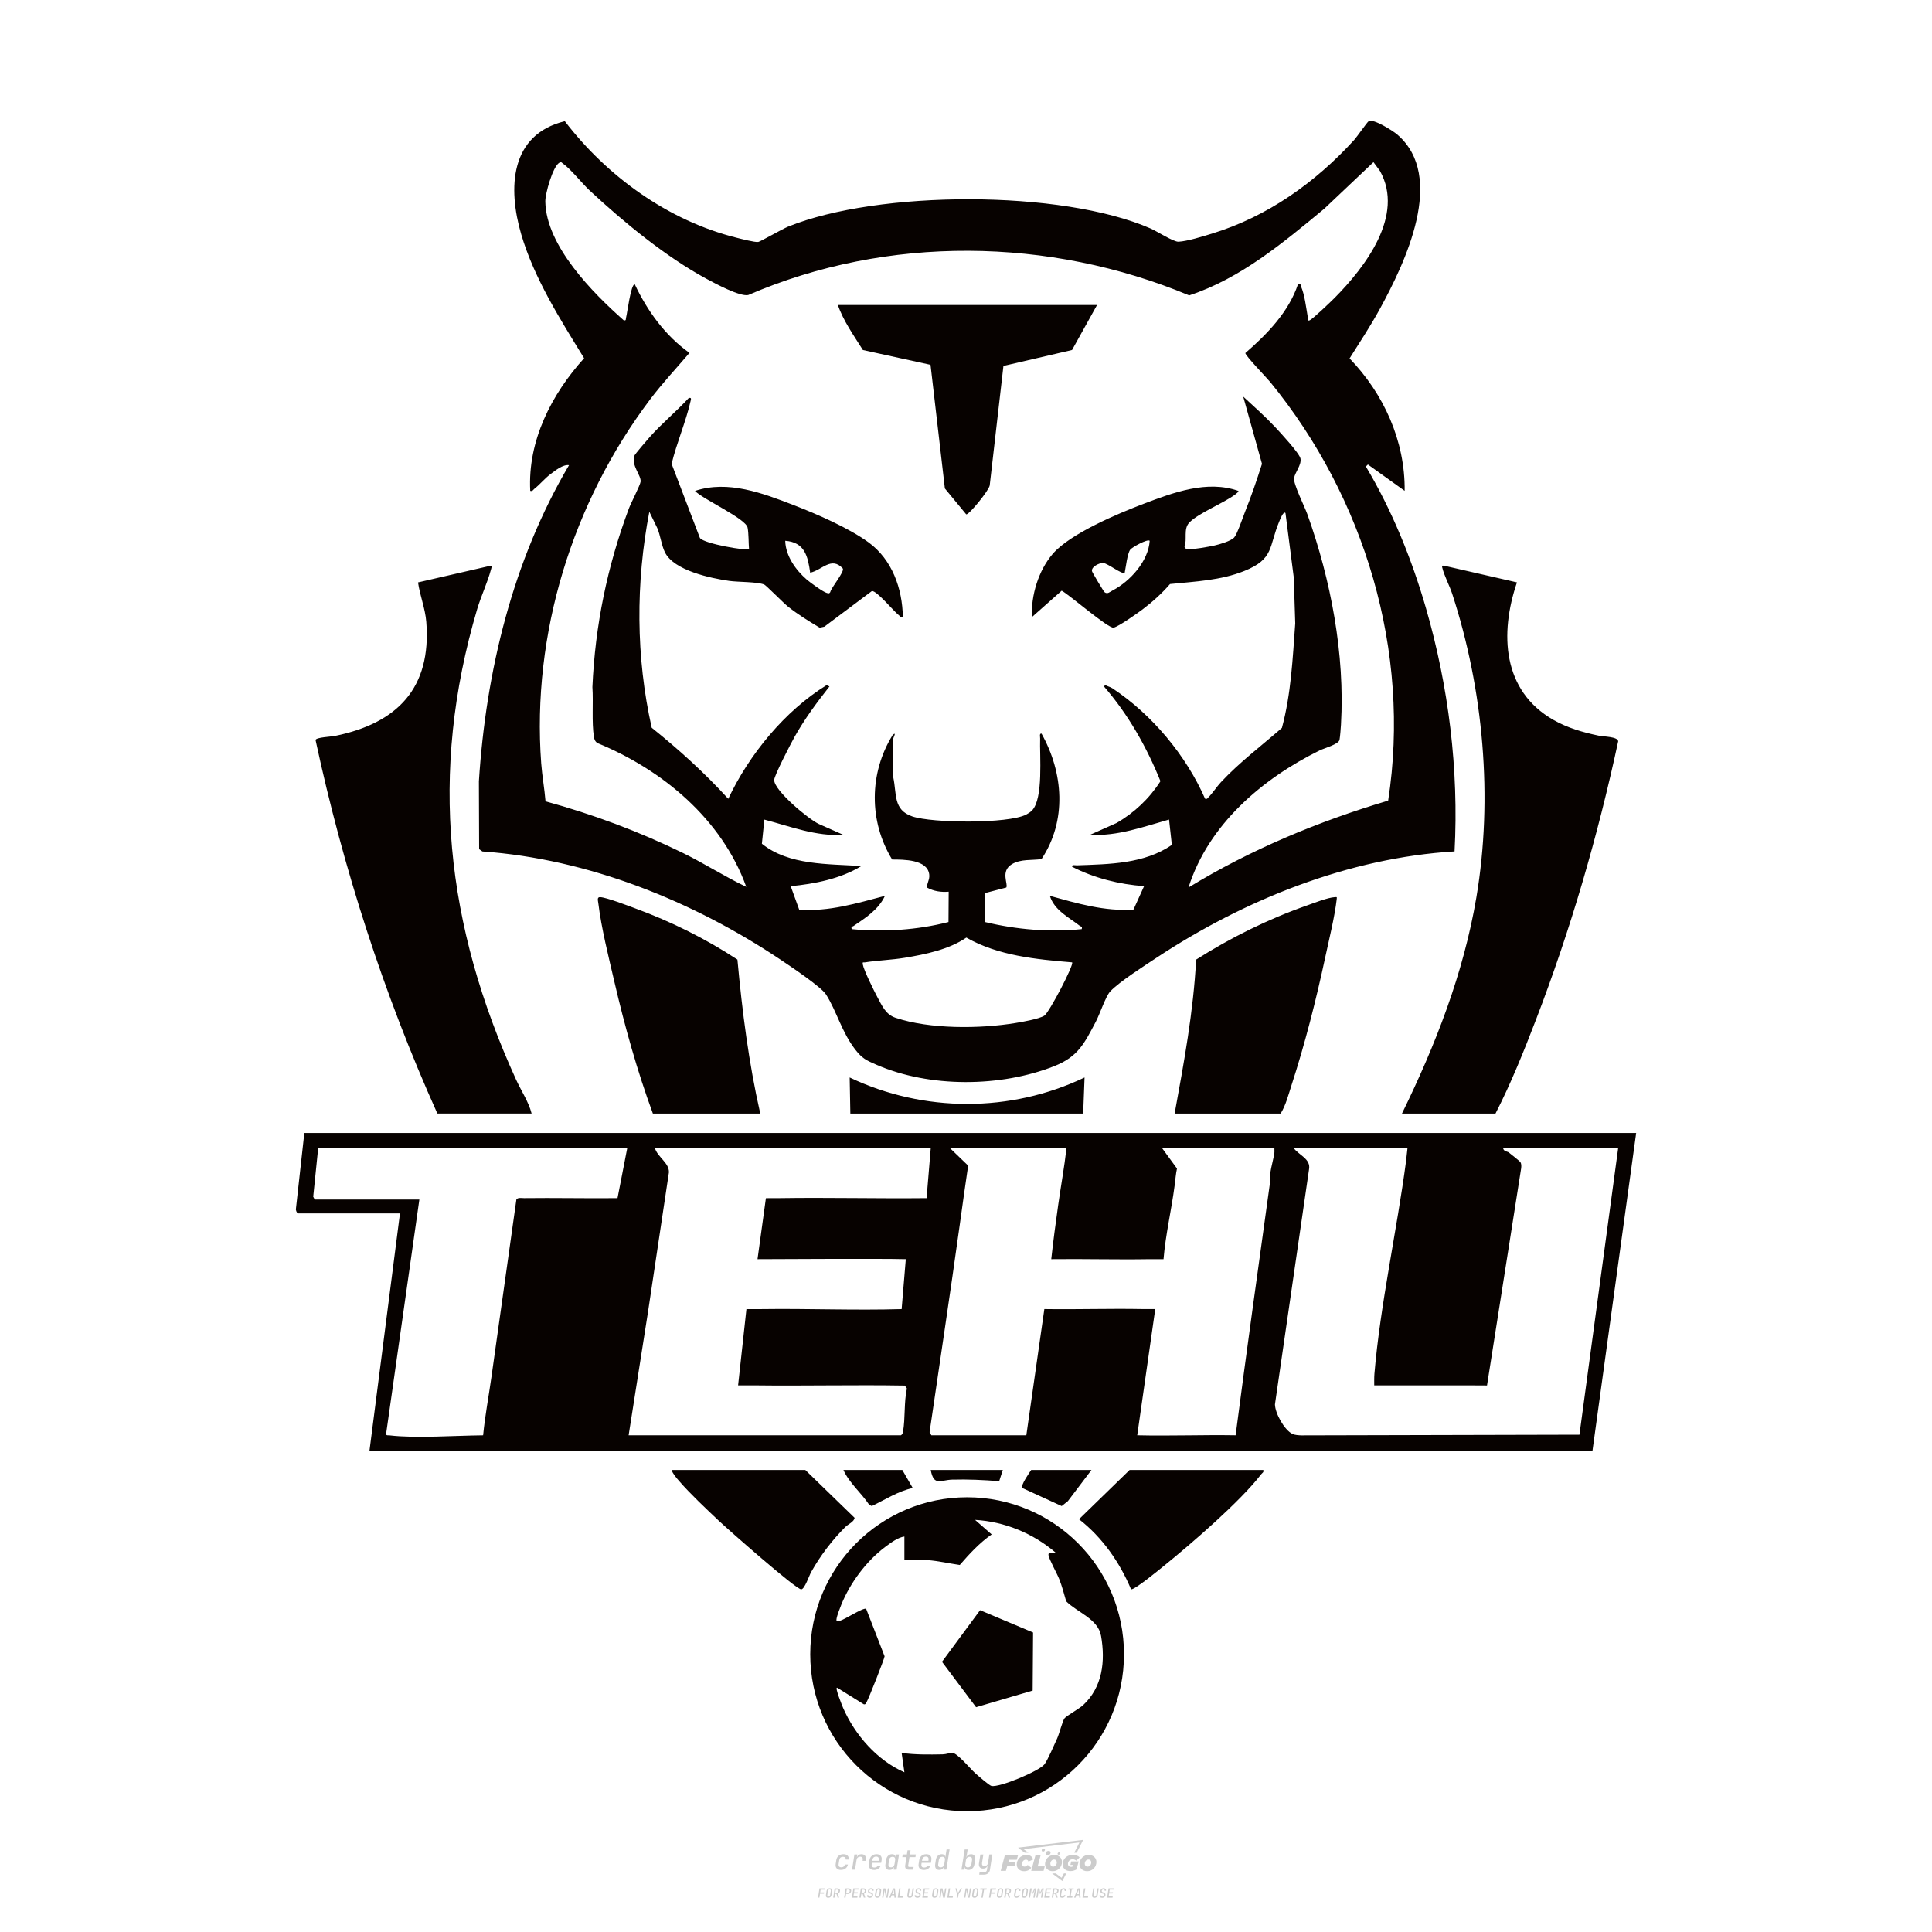 <?xml version="1.0" encoding="UTF-8"?>
<svg id="_图层_1" data-name="图层_1" xmlns="http://www.w3.org/2000/svg" version="1.1" viewBox="0 0 800 800">
  <!-- Created by @FCLOGO 2024-11-29 GMT+8 10:38:02 . https://fclogo.top/ -->
<!-- FOR PERSONAL USE ONLY NOT FOR COMMERCIAL USE -->
  <defs>
    <style>
      .st0 {
        fill: #ccc;
      }

      .st1 {
        fill: #070200;
      }
    </style>
  </defs>
  <path class="st0" d="M348.22,774.3c-.79,0-1.38-.22-1.77-.65-.39-.44-.53-1.03-.41-1.79l.25-1.65c.12-.75.45-1.35.98-1.78.53-.44,1.19-.65,1.98-.65s1.33.2,1.72.6c.39.4.55.94.47,1.62h-1.24c.03-.36-.06-.64-.26-.84-.2-.2-.5-.3-.89-.3-.42,0-.76.12-1.03.35-.27.23-.43.56-.5.99l-.26,1.66c-.07.44,0,.77.19,1,.19.23.5.35.92.35.39,0,.72-.1.98-.3.26-.2.44-.48.52-.85h1.24c-.14.69-.47,1.23-.99,1.63-.52.4-1.16.6-1.92.6ZM352.8,774.19l1-6.29h1.19l-.19,1.19c.34-.87.97-1.3,1.91-1.3.67,0,1.17.21,1.49.62.32.42.43.99.31,1.71l-.07.42h-1.27l.06-.32c.07-.45.01-.8-.17-1.04-.18-.24-.48-.36-.88-.36s-.74.12-1.01.37c-.27.24-.43.59-.5,1.03l-.63,3.97h-1.24ZM361.91,774.3c-.77,0-1.35-.22-1.73-.67s-.52-1.04-.4-1.77l.25-1.65c.08-.49.26-.92.52-1.28s.6-.65,1.01-.85c.41-.2.87-.3,1.38-.3.77,0,1.35.22,1.73.67.39.45.52,1.04.39,1.77l-.17,1.12h-3.85l-.09.53c-.15.95.22,1.43,1.11,1.43.72,0,1.17-.25,1.37-.74h1.22c-.17.53-.5.96-1.01,1.28-.5.32-1.09.47-1.76.47ZM361.23,770.22l-.05.29h2.65s.05-.3.05-.3c.07-.47.01-.82-.17-1.07-.18-.25-.49-.37-.92-.37s-.8.13-1.06.38c-.26.25-.43.61-.51,1.08ZM368.33,774.3c-.63,0-1.1-.21-1.41-.64s-.4-1-.27-1.73l.27-1.77c.11-.73.39-1.31.84-1.74.44-.43.98-.64,1.61-.64.47,0,.83.12,1.09.35.26.24.39.56.38.96h.02l.17-1.2h1.24l-1,6.29h-1.22l.19-1.2h-.02c-.12.41-.35.73-.69.97s-.74.35-1.21.35ZM368.93,773.23c.39,0,.72-.12.98-.36.26-.24.43-.57.5-1.01l.25-1.65c.07-.43,0-.76-.18-1-.19-.24-.47-.36-.86-.36s-.72.12-.98.35c-.26.24-.42.57-.49,1.01l-.25,1.65c-.07.44-.01.78.17,1.01.18.23.47.35.88.35ZM376.35,774.19c-.57,0-.99-.16-1.26-.47-.27-.31-.36-.75-.27-1.32l.54-3.39h-1.74l.17-1.12h1.74l.27-1.72h1.24l-.27,1.72h2.47l-.18,1.12h-2.46l-.54,3.39c-.08.44.1.66.53.66h1.72l-.17,1.12h-1.77ZM382.5,774.3c-.77,0-1.35-.22-1.73-.67s-.52-1.04-.4-1.77l.25-1.65c.08-.49.26-.92.52-1.28s.6-.65,1.01-.85c.41-.2.87-.3,1.38-.3.77,0,1.35.22,1.73.67.39.45.52,1.04.39,1.77l-.17,1.12h-3.85l-.09.53c-.15.95.22,1.43,1.11,1.43.72,0,1.17-.25,1.37-.74h1.22c-.17.53-.5.96-1.01,1.28-.5.32-1.09.47-1.76.47ZM381.83,770.22l-.05.29h2.65s.05-.3.05-.3c.07-.47.01-.82-.17-1.07-.18-.25-.49-.37-.92-.37s-.8.13-1.06.38c-.26.25-.43.61-.51,1.08ZM388.92,774.3c-.63,0-1.1-.21-1.4-.64-.3-.42-.39-1-.28-1.73l.27-1.77c.11-.73.39-1.31.84-1.74.44-.43.98-.64,1.61-.64.47,0,.83.12,1.09.35.26.24.39.56.38.96h.02l.21-1.47.3-1.8h1.24l-1.33,8.35h-1.22l.19-1.2h-.02c-.12.41-.35.73-.69.97s-.74.35-1.21.35ZM389.53,773.23c.39,0,.72-.12.98-.36.26-.24.43-.57.5-1.01l.25-1.65c.08-.43.02-.76-.17-1-.19-.24-.48-.36-.87-.36s-.72.12-.98.35c-.26.24-.42.57-.49,1.01l-.25,1.65c-.08.44-.02.78.16,1.01s.48.35.88.35ZM401.02,774.3c-.47,0-.84-.12-1.1-.35-.26-.23-.39-.56-.38-.97h-.01l-.19,1.2h-1.22l1.33-8.35h1.24l-.29,1.8-.27,1.47h.05c.12-.41.35-.73.69-.97.34-.23.74-.35,1.21-.35.63,0,1.1.21,1.4.64.3.43.39,1.01.28,1.74l-.27,1.77c-.11.73-.39,1.31-.84,1.73-.45.42-.98.64-1.61.64ZM400.77,773.23c.4,0,.72-.12.98-.35.26-.23.42-.57.5-1.01l.25-1.65c.07-.43.01-.77-.17-1.01-.18-.24-.47-.35-.87-.35s-.72.12-.98.36-.43.57-.5,1l-.25,1.65c-.07.44-.01.77.17,1.01.18.24.47.36.87.36ZM405.47,776.25l.17-1.06h1.93c.64,0,1.01-.3,1.1-.9l.1-.67.21-1.19h-.03c-.12.42-.35.74-.68.97-.33.23-.73.34-1.2.34-.63,0-1.09-.2-1.4-.6s-.41-.94-.3-1.63l.58-3.6h1.24l-.56,3.48c-.06.41,0,.73.18.96s.47.34.85.34.72-.12.98-.37c.27-.24.43-.58.49-1.02l.54-3.4h1.24l-1.01,6.41c-.1.6-.37,1.08-.81,1.42-.44.35-1,.52-1.67.52h-1.95ZM417.79,770.09h3.22l.54-1.85h-5.47l-1.71,6.44h2.15l.59-2.1h3.03l.44-1.71h-3.03l.24-.78ZM424.23,772.92c-.59,0-1.02-.39-1.02-1.12,0-.88.63-1.76,1.61-1.76.49,0,.88.24,1.02.78l1.95-.83c-.29-1.17-1.27-1.9-2.64-1.9-2.78,0-4.15,2.15-4.15,3.9s1.27,2.83,3.07,2.83c1.37,0,2.34-.59,2.98-1.42l-1.51-1.17c-.39.44-.83.68-1.32.68ZM430.91,768.23h-2.15l-1.76,6.44h5.12l.49-1.85h-2.93l1.22-4.59ZM439.75,771.01c0-1.66-1.32-2.93-3.22-2.93-2.2,0-3.81,1.81-3.81,3.81,0,1.66,1.32,2.93,3.22,2.93,2.2,0,3.81-1.81,3.81-3.81ZM434.92,771.7c0-.83.59-1.71,1.51-1.71.78,0,1.17.54,1.17,1.22,0,.83-.59,1.71-1.51,1.71-.78,0-1.17-.54-1.17-1.22ZM443.21,772.23h1.07l-.2.68c-.15.05-.34.1-.59.1-.68,0-1.27-.39-1.27-1.22,0-1.02.73-1.9,1.95-1.9.59,0,1.12.24,1.51.59l1.37-1.37c-.44-.54-1.51-1.07-2.73-1.07-2.59,0-4.29,1.76-4.29,3.86s1.61,2.88,3.22,2.88c.93,0,1.85-.29,2.49-.68l.93-3.32h-3.12l-.34,1.46ZM450.78,768.08c-2.2,0-3.81,1.81-3.81,3.81,0,1.66,1.32,2.93,3.22,2.93,2.2,0,3.81-1.81,3.81-3.81,0-1.66-1.32-2.93-3.22-2.93ZM450.34,772.92c-.78,0-1.17-.54-1.17-1.22,0-.83.59-1.71,1.51-1.71.78,0,1.17.54,1.17,1.22,0,.83-.59,1.71-1.51,1.71ZM437.94,767.5c-.05.29.1.49.44.49s.54-.2.63-.49c.05-.24-.1-.49-.44-.49s-.59.24-.63.49ZM432.13,765.5c-.44,0-.73.24-.78.59s.1.59.54.59.73-.24.78-.59c.1-.34-.1-.59-.54-.59ZM433.01,767.3c-.1.54.15.88.83.88.63,0,1.07-.39,1.17-.88s-.15-.88-.83-.88c-.68,0-1.07.39-1.17.88ZM439.6,777.55l-2.44-1.81h-1.51l4.25,3.17,1.61-3.17h-.98l-.93,1.81ZM425.84,767.16l-2-1.46,23.13-2.78-2.15,4.25h1.02l2.68-5.32-26.99,3.22,2.78,2.1h1.51ZM338.72,785.79l.61-3.83h2.32l-.08.52h-1.76l-.18,1.14h1.63l-.08.52h-1.62l-.26,1.64h-.57ZM342.97,785.84c-.36,0-.62-.1-.8-.3-.17-.2-.23-.47-.18-.82l.27-1.7c.06-.34.2-.61.44-.82.24-.2.54-.3.89-.3s.62.1.8.3c.17.2.24.47.18.81l-.27,1.71c-.06.34-.2.62-.44.82-.24.2-.54.3-.9.3ZM343.05,785.33c.19,0,.35-.05.47-.16.12-.11.19-.26.23-.46l.27-1.7c.03-.2,0-.35-.08-.46-.08-.11-.22-.16-.41-.16s-.35.05-.46.16c-.12.1-.19.26-.22.46l-.27,1.7c-.03.2,0,.35.08.46s.22.16.41.16ZM345,785.79l.61-3.83h1.2c.24,0,.44.05.6.14.16.09.28.22.36.39s.09.37.05.59c-.04.26-.14.48-.3.67-.16.19-.37.32-.6.39l.54,1.64h-.62l-.48-1.57h-.54l-.25,1.57h-.57ZM345.89,783.71h.64c.19,0,.35-.06.48-.17.13-.11.21-.26.24-.45.03-.19,0-.35-.09-.46-.09-.11-.24-.17-.43-.17h-.64l-.2,1.25ZM349.54,785.79l.61-3.83h1.25c.37,0,.65.1.84.31.19.21.26.49.2.84-.04.23-.12.44-.25.61s-.29.31-.49.4c-.2.09-.42.14-.66.14h-.69l-.24,1.52h-.57ZM350.43,783.75h.69c.19,0,.36-.06.49-.18.14-.12.22-.27.25-.47s0-.35-.1-.47-.25-.18-.44-.18h-.69l-.21,1.29ZM352.75,785.79l.61-3.83h2.25l-.08.5h-1.7l-.17,1.09h1.51l-.08.5h-1.51l-.19,1.24h1.69l-.08.5h-2.25ZM355.84,785.79l.61-3.83h1.2c.24,0,.44.05.6.14.16.09.28.22.36.39s.09.37.05.59c-.04.26-.14.48-.3.67-.16.19-.37.32-.6.39l.54,1.64h-.62l-.48-1.57h-.54l-.25,1.57h-.57ZM356.74,783.71h.64c.19,0,.35-.06.48-.17.13-.11.21-.26.24-.45.03-.19,0-.35-.09-.46-.09-.11-.24-.17-.43-.17h-.64l-.2,1.25ZM360.13,785.84c-.39,0-.67-.1-.87-.29-.19-.19-.26-.45-.22-.78h.57c-.03.17.01.31.12.41.11.1.27.15.48.15.2,0,.37-.05.5-.15.13-.1.21-.23.24-.4.02-.15,0-.28-.06-.39-.06-.11-.16-.18-.29-.22l-.46-.14c-.27-.08-.46-.22-.59-.41-.13-.19-.17-.42-.13-.68.04-.21.11-.39.23-.55s.27-.28.46-.37.4-.13.64-.13c.35,0,.62.1.8.29.18.19.25.44.2.76h-.57c.03-.17,0-.3-.09-.4-.09-.1-.23-.14-.42-.14s-.34.04-.46.13c-.12.09-.19.21-.21.38-.02.15,0,.28.05.39s.16.18.29.22l.47.15c.26.08.46.22.58.41.12.19.17.42.12.69-.04.22-.12.41-.24.57-.13.16-.29.29-.49.38-.2.09-.42.13-.66.13ZM363.27,785.84c-.36,0-.62-.1-.8-.3-.17-.2-.23-.47-.18-.82l.27-1.7c.06-.34.2-.61.44-.82.24-.2.54-.3.89-.3s.62.1.8.3c.17.2.24.47.18.81l-.27,1.71c-.06.34-.2.62-.44.82-.24.2-.54.3-.9.3ZM363.34,785.33c.19,0,.35-.05.47-.16.12-.11.19-.26.23-.46l.27-1.7c.03-.2,0-.35-.08-.46-.08-.11-.22-.16-.41-.16s-.35.05-.46.16c-.12.1-.19.26-.22.46l-.27,1.7c-.03.2,0,.35.08.46s.22.16.41.16ZM365.28,785.79l.61-3.83h.71l.62,3.19c0-.1.02-.22.03-.36.01-.14.03-.29.04-.44.02-.15.04-.29.06-.41l.31-1.98h.52l-.61,3.83h-.71l-.61-3.19c0,.09-.02.21-.03.34s-.03.28-.04.42c-.02.15-.04.28-.06.41l-.31,2.01h-.53ZM368.23,785.79l1.59-3.83h.75l.37,3.83h-.56l-.07-.97h-1.09l-.39.97h-.59ZM369.39,784.34h.87l-.09-1.1c-.02-.2-.03-.37-.04-.51,0-.14-.01-.24-.01-.3-.02.06-.05.16-.1.3s-.11.31-.19.5l-.44,1.11ZM371.72,785.79l.61-3.83h.57l-.52,3.31h1.67l-.08.52h-2.25ZM376.68,785.84c-.37,0-.63-.1-.8-.3-.17-.2-.22-.47-.17-.82l.44-2.76h.57l-.44,2.76c-.03.2,0,.35.07.46.08.11.21.17.41.17s.35-.06.46-.17c.12-.11.19-.27.22-.46l.44-2.76h.57l-.44,2.76c-.06.35-.2.62-.43.82-.23.2-.53.3-.9.3ZM379.84,785.84c-.39,0-.67-.1-.87-.29-.19-.19-.26-.45-.22-.78h.57c-.03.17.01.31.12.41.11.1.27.15.48.15.2,0,.37-.05.5-.15.13-.1.21-.23.24-.4.02-.15,0-.28-.06-.39-.06-.11-.16-.18-.29-.22l-.46-.14c-.27-.08-.46-.22-.59-.41-.13-.19-.17-.42-.13-.68.04-.21.11-.39.23-.55s.27-.28.46-.37.4-.13.64-.13c.35,0,.62.1.8.29.18.19.25.44.2.76h-.57c.03-.17,0-.3-.09-.4-.09-.1-.23-.14-.42-.14s-.34.04-.46.13c-.12.09-.19.21-.21.38-.02.15,0,.28.05.39s.16.18.29.22l.47.15c.26.08.46.22.58.41.12.19.17.42.12.69-.04.22-.12.41-.24.57-.13.16-.29.29-.49.38-.2.09-.42.13-.66.13ZM381.91,785.79l.61-3.83h2.25l-.08.5h-1.7l-.17,1.09h1.51l-.08.5h-1.51l-.19,1.24h1.69l-.08.5h-2.25ZM386.94,785.84c-.36,0-.62-.1-.8-.3-.17-.2-.23-.47-.18-.82l.27-1.7c.06-.34.2-.61.44-.82.24-.2.54-.3.89-.3s.62.1.8.3c.17.2.24.47.18.81l-.27,1.71c-.06.34-.2.62-.44.82-.24.2-.54.3-.9.3ZM387.02,785.33c.19,0,.35-.05.47-.16.12-.11.19-.26.23-.46l.27-1.7c.03-.2,0-.35-.08-.46-.08-.11-.22-.16-.41-.16s-.35.05-.46.16c-.12.1-.19.26-.22.46l-.27,1.7c-.03.2,0,.35.08.46s.22.16.41.16ZM388.95,785.79l.61-3.83h.71l.62,3.19c0-.1.02-.22.03-.36.01-.14.03-.29.04-.44.02-.15.04-.29.06-.41l.31-1.98h.52l-.61,3.83h-.71l-.61-3.19c0,.09-.02.21-.03.34s-.03.28-.04.42c-.02.15-.04.28-.06.41l-.31,2.01h-.53ZM392.25,785.79l.61-3.83h.57l-.52,3.31h1.67l-.08.52h-2.25ZM396.12,785.79l.22-1.41-.75-2.42h.58l.45,1.45c.03.09.05.18.07.27.02.08.03.15.03.19.02-.04.05-.1.09-.19.04-.08.09-.17.14-.27l.9-1.45h.6l-1.53,2.42-.22,1.41h-.57ZM399.22,785.79l.61-3.83h.71l.62,3.19c0-.1.02-.22.03-.36.01-.14.03-.29.04-.44.02-.15.04-.29.06-.41l.31-1.98h.52l-.61,3.83h-.71l-.61-3.19c0,.09-.02.21-.03.34s-.03.28-.04.42c-.02.15-.04.28-.06.41l-.31,2.01h-.53ZM403.51,785.84c-.36,0-.62-.1-.8-.3-.18-.2-.23-.47-.18-.82l.27-1.7c.06-.34.2-.61.44-.82.24-.2.54-.3.89-.3s.62.1.8.3c.17.2.24.47.18.81l-.27,1.71c-.06.34-.2.62-.44.82-.24.2-.54.3-.89.3ZM403.58,785.33c.19,0,.35-.05.47-.16.12-.11.19-.26.23-.46l.27-1.7c.03-.2,0-.35-.08-.46-.08-.11-.22-.16-.41-.16s-.35.05-.46.16c-.12.1-.19.26-.22.46l-.27,1.7c-.03.2,0,.35.08.46.08.11.22.16.41.16ZM406.38,785.79l.52-3.31h-1.02l.08-.52h2.62l-.08.52h-1.03l-.52,3.31h-.57ZM409.52,785.79l.61-3.83h2.32l-.08.52h-1.76l-.18,1.14h1.63l-.08.52h-1.62l-.26,1.64h-.57ZM413.77,785.84c-.36,0-.62-.1-.8-.3-.18-.2-.23-.47-.18-.82l.27-1.7c.06-.34.2-.61.44-.82.24-.2.54-.3.89-.3s.62.1.8.3c.17.2.24.47.18.81l-.27,1.71c-.06.34-.2.62-.44.82-.24.2-.54.3-.89.3ZM413.85,785.33c.19,0,.35-.05.47-.16.12-.11.19-.26.23-.46l.27-1.7c.03-.2,0-.35-.08-.46-.08-.11-.22-.16-.41-.16s-.35.05-.46.16c-.12.1-.19.26-.22.46l-.27,1.7c-.03.2,0,.35.08.46.08.11.22.16.41.16ZM415.8,785.79l.61-3.83h1.2c.24,0,.44.05.6.14.16.09.28.22.36.39s.09.37.05.59c-.04.26-.14.48-.3.67-.16.19-.37.32-.6.39l.54,1.64h-.62l-.48-1.57h-.54l-.25,1.57h-.57ZM416.69,783.71h.64c.19,0,.35-.06.48-.17.13-.11.21-.26.24-.45.03-.19,0-.35-.09-.46-.09-.11-.24-.17-.43-.17h-.64l-.2,1.25ZM420.91,785.84c-.36,0-.63-.1-.81-.3-.18-.2-.24-.47-.19-.82l.27-1.7c.06-.35.21-.62.45-.82s.55-.3.91-.3.63.1.81.3c.18.2.24.47.19.82h-.57c.03-.2,0-.35-.09-.46-.09-.11-.23-.16-.42-.16s-.35.05-.47.16c-.12.1-.2.26-.23.45l-.27,1.71c-.03.2,0,.35.09.46.09.11.23.16.42.16s.35-.05.47-.16.2-.26.23-.46h.57c-.03.23-.11.43-.24.59s-.28.3-.47.39c-.19.09-.4.14-.64.14ZM424.03,785.84c-.36,0-.62-.1-.8-.3-.18-.2-.23-.47-.18-.82l.27-1.7c.06-.34.2-.61.44-.82.24-.2.54-.3.89-.3s.62.1.8.3c.17.2.24.47.18.81l-.27,1.71c-.06.34-.2.62-.44.82-.24.2-.54.3-.89.3ZM424.11,785.33c.19,0,.35-.05.47-.16.12-.11.19-.26.23-.46l.27-1.7c.03-.2,0-.35-.08-.46-.08-.11-.22-.16-.41-.16s-.35.05-.46.16c-.12.1-.19.26-.22.46l-.27,1.7c-.03.2,0,.35.08.46.08.11.22.16.41.16ZM425.97,785.79l.61-3.83h.69l.18,1.23c.02.12.04.23.05.33.01.1.02.18.03.24.02-.06.05-.14.09-.24.04-.11.09-.22.15-.34l.57-1.22h.71l-.61,3.83h-.54l.2-1.29c.02-.17.06-.35.1-.55.04-.2.09-.4.14-.61s.1-.4.14-.59c.05-.19.09-.35.13-.49l-.86,1.86h-.55l-.28-1.86c0,.14-.01.29-.02.47s-.02.37-.04.57c-.02.2-.04.41-.06.61-.02.2-.05.4-.08.57l-.2,1.29h-.54ZM429.11,785.79l.61-3.83h.69l.18,1.23c.02.12.04.23.05.33.01.1.02.18.03.24.02-.06.05-.14.09-.24.04-.11.09-.22.15-.34l.57-1.22h.71l-.61,3.83h-.54l.2-1.29c.02-.17.06-.35.1-.55.04-.2.09-.4.14-.61s.1-.4.14-.59c.05-.19.09-.35.13-.49l-.86,1.86h-.55l-.28-1.86c0,.14-.01.29-.02.47s-.02.37-.04.57c-.02.2-.04.41-.06.61-.02.2-.05.4-.08.57l-.2,1.29h-.54ZM432.41,785.79l.61-3.83h2.25l-.08.5h-1.7l-.17,1.09h1.51l-.08.5h-1.51l-.19,1.24h1.69l-.08.5h-2.25ZM435.51,785.79l.61-3.83h1.2c.24,0,.44.05.6.14.16.09.28.22.36.39s.09.37.05.59c-.04.26-.14.48-.3.67-.16.19-.37.32-.6.39l.54,1.64h-.62l-.48-1.57h-.54l-.25,1.57h-.57ZM436.4,783.71h.64c.19,0,.35-.06.48-.17.13-.11.21-.26.24-.45.03-.19,0-.35-.09-.46-.09-.11-.24-.17-.43-.17h-.64l-.2,1.25ZM439.8,785.84c-.36,0-.63-.1-.81-.3-.18-.2-.24-.47-.19-.82l.27-1.7c.06-.35.21-.62.45-.82s.55-.3.91-.3.63.1.81.3c.18.2.24.47.19.82h-.57c.03-.2,0-.35-.09-.46-.09-.11-.23-.16-.42-.16s-.35.05-.47.16c-.12.1-.2.26-.23.45l-.27,1.71c-.03.2,0,.35.09.46.09.11.23.16.42.16s.35-.05.47-.16.2-.26.23-.46h.57c-.03.23-.11.43-.24.59s-.28.3-.47.39c-.19.09-.4.14-.64.14ZM441.88,785.79l.08-.5h.78l.45-2.82h-.78l.08-.5h2.13l-.08.5h-.78l-.45,2.82h.78l-.08.5h-2.13ZM444.74,785.79l1.59-3.83h.75l.37,3.83h-.56l-.07-.97h-1.09l-.39.97h-.59ZM445.9,784.34h.87l-.09-1.1c-.02-.2-.03-.37-.04-.51,0-.14-.01-.24-.01-.3-.02.06-.05.16-.1.3s-.11.31-.19.5l-.44,1.11ZM448.24,785.79l.61-3.83h.57l-.52,3.31h1.67l-.08.52h-2.25ZM453.19,785.84c-.37,0-.63-.1-.8-.3-.17-.2-.22-.47-.17-.82l.44-2.76h.57l-.44,2.76c-.03.2,0,.35.07.46.08.11.21.17.41.17s.35-.06.46-.17c.12-.11.19-.27.22-.46l.44-2.76h.57l-.44,2.76c-.06.35-.2.62-.43.82-.23.2-.53.3-.9.3ZM456.36,785.84c-.39,0-.67-.1-.87-.29-.19-.19-.26-.45-.22-.78h.57c-.03.17.01.31.12.41.11.1.27.15.48.15.2,0,.37-.05.5-.15s.21-.23.24-.4c.02-.15,0-.28-.06-.39s-.16-.18-.29-.22l-.46-.14c-.27-.08-.46-.22-.59-.41-.13-.19-.17-.42-.13-.68.04-.21.11-.39.23-.55s.27-.28.46-.37c.19-.09.4-.13.64-.13.35,0,.62.1.8.29.18.19.25.44.2.76h-.57c.03-.17,0-.3-.09-.4-.09-.1-.23-.14-.42-.14s-.34.04-.46.13c-.12.09-.19.21-.21.38-.02.15,0,.28.05.39s.16.18.29.22l.47.15c.26.08.46.22.58.41.12.19.17.42.12.69-.04.22-.12.41-.24.57-.13.16-.29.29-.49.38-.2.09-.42.13-.66.13ZM458.42,785.79l.61-3.83h2.25l-.08.5h-1.7l-.17,1.09h1.51l-.08.5h-1.51l-.19,1.24h1.69l-.08.5h-2.25Z"/>
  <path class="st1" d="M126.02,469.14l-3.47,31.33c-.18.61.43,1.98.89,1.98h42.18l-12.62,98.2h506.42l18.08-131.51H126.02ZM255.71,496.13c-.19,0-.38,0-.57,0-12.71.12-25.45-.17-38.17-.01-.97.01-2.55-.37-3.15.58l-10.33,73.51c-1.13,8.03-2.66,16.04-3.44,24.12-11.31.1-28.1,1.31-38.76.02-.55-.07-1.38.19-1.41-.6l13.77-97.05h-43.33l-.62-1.17,2.05-20.08c42.65.21,85.33-.27,127.97,0l-4.02,20.67ZM322.85,496.13c-1.9.03-3.82-.06-5.71.03l-3.47,25.24c2.1.02,50.63-.31,61.4,0l-1.72,20.67c-19.27.57-38.67-.27-57.96,0-2.1.03-4.21-.03-6.31,0l-3.45,31.58c2.29.02,4.6-.03,6.89,0,20.71.26,41.46-.27,62.17.09l.84,1.21c-1.26,5.7-.63,12.3-1.61,17.94-.11.65-.3,1.07-.86,1.43h-112.76l8.03-51.11,8.65-57.72c.2-3.94-4.68-6.33-5.78-10.05h114.2l-1.72,20.68c-20.26.22-40.57-.31-60.83,0ZM527.71,477.18c-.39,2.85-1.33,5.82-1.72,8.61-.16,1.11.1,2.4-.07,3.65-4.85,34.95-9.72,69.9-14.28,104.88-13.56-.23-27.18.32-40.74,0l7.46-52.26c-1.72-.03-3.45.04-5.17,0-13.56-.27-27.18.21-40.75,0l-7.46,52.26h-39.31l-.75-1.29c4.17-28.66,8.53-57.31,12.51-86,1.13-8.12,2.25-16.26,3.46-24.37l-7.48-7.21h48.2c-.9,7.87-2.34,15.71-3.44,23.55-1.05,7.44-2.06,14.93-2.87,22.4,13.57-.17,27.18.23,40.75,0,1.91-.03,3.83.02,5.74,0,.85-10.23,3.26-20.29,4.59-30.44.31-2.37.48-4.76.98-7.1l-6.14-8.41c15.47-.26,31.01.01,46.48,0-.05.56.07,1.17,0,1.72ZM654,594.08l-115.12.28c-1.14-.04-2.7-.12-3.7-.6-3.35-1.61-7.18-8.5-7.25-12.24l14.13-97.45c.71-4.22-4.24-5.77-6.31-8.61,15.68.02,31.38-.02,47.06,0-.24,1.7-.35,3.47-.57,5.17-3.79,28.79-10.72,59.62-13.12,88.22-.13,1.61-.08,3.21-.08,4.81,10.89-.05,21.82.06,32.71,0,4.66-.03,9.33,0,13.99.03l14.14-89.93c.09-.88.15-1.75-.3-2.56-.15-.28-4.16-3.47-4.87-4.02-.49-.38-2.05-.33-2.3-1.72,13.57-.05,27.17.04,40.74,0,2.28-.12,4.61.09,6.89,0l-16.03,118.63ZM405.83,666.74l21.94,9.24-.17,24.05-23.43,6.89-14.11-18.81,15.77-21.37ZM400.46,619.99c-35.87,0-64.96,29.1-64.96,65s29.08,65,64.96,65,64.96-29.1,64.96-65-29.08-65-64.96-65ZM455.92,677.38c1.83,10.47.62,21.19-7.39,28.65-1.61,1.5-6.98,4.49-7.73,5.48-.85,1.12-2.18,6.43-3.08,8.4-1.08,2.34-3.97,9.05-5.25,10.68-2.17,2.77-18.68,9.71-21.96,8.93-.94-.22-5.65-4.35-6.76-5.34-2.01-1.79-7.33-8.32-9.43-8.37-1.09-.02-2.54.61-4.02.63-5.65.1-11.38.19-16.95-.6l1.14,8.03c-11.26-4.93-20.45-15.42-25.35-26.6-.3-.69-3.62-8.78-2.49-8.42l10.98,6.83c.77.24.94-.41,1.24-.93.86-1.45,7.36-17.9,7.42-18.92l-7.65-19.69c-1.43-.44-8.72,4.41-10.94,5.03-.9.25-1.46.45-1.32-.74.16-1.35,1.43-4.62,2.01-6.04,3.65-8.96,10.36-18,18.11-23.8,2.21-1.65,5.31-4.01,7.99-4.35v9.76c3.13.15,6.33-.21,9.46,0,4.53.31,9,1.39,13.47,2.02,4.05-4.66,8.13-9.1,13.21-12.65l-6.88-6.02c12.23.69,24.04,5.58,33.28,13.49-.59.9-3.14-.65-2.87,1.14.26,1.74,3.51,7.53,4.45,9.91,1.18,2.97,1.97,6.12,2.88,9.18,4.61,4.61,13.19,7.27,14.42,14.29ZM181.11,461.1c-22.25-49.53-39.02-101.52-50.45-154.7.32-1.12,6.43-1.33,8.11-1.68,25.77-5.28,39.92-19.77,37.75-47.2-.44-5.56-2.63-10.87-3.42-16.36l30.1-6.92c.65.04.19,1.25.05,1.77-1.4,5.18-4.06,10.84-5.65,16.17-20.15,67.99-12.99,131.21,16.12,194.93,2.11,4.61,5.18,9.13,6.41,13.97h-39.02ZM597.21,235.05c-.21-.93-.08-.86.8-.8l30.13,6.9c-7.22,21.15-6.06,44.89,15.11,56.95,5.86,3.34,12.17,5.14,18.74,6.52,2.11.44,7.79.37,8.07,2.3-8.42,39.21-19.66,77.88-34.03,115.27-5.06,13.16-10.36,26.37-16.78,38.91h-38.73c13.88-28.35,25.52-58.15,30.81-89.48,6.95-41.18,2.95-86.11-10-125.74-1.08-3.32-3.43-7.76-4.11-10.83ZM262.89,376.09c14.82,5.42,29.29,12.59,42.46,21.25,1.98,21.43,4.68,42.78,9.46,63.75h-44.47c-6.51-17.66-11.68-36.23-15.96-54.66-2.35-10.12-5.4-22.22-6.63-32.42-.13-1.08-.67-2.6.79-2.52,2.68.14,11.3,3.48,14.35,4.6ZM553.51,372.33c-.87,7.42-3.14,16.53-4.74,23.98-3.78,17.67-8.43,36-14.02,53.16-1.25,3.85-2.35,8.25-4.46,11.62h-43.9c3.85-21.11,7.78-42.23,8.9-63.74,14.28-9.08,29.89-16.81,45.89-22.41,3.03-1.06,8.52-3.26,11.49-3.44.95-.06.94-.12.83.83ZM335.95,650.8c-.9,1.59-2.77,7.33-4.2,7.31-2.22-.03-30.45-24.95-34.16-28.45-5.18-4.89-11.75-11.06-16.35-16.37-1.06-1.22-2.68-3.07-3.15-4.6h55.38l20.4,19.8c-.22,1.68-2.61,2.58-3.77,3.74-5.47,5.42-10.36,11.86-14.14,18.58ZM523.12,608.69c.25,1-.41,1.15-.86,1.73-8.58,11.21-28.85,28.7-40.19,37.88-1.96,1.59-12.22,10.05-13.72,9.81-4.71-11.22-11.91-21.53-21.56-29.04l20.95-20.38h55.38ZM449.09,446.17l-.57,14.93h-96.41l-.28-14.94c30.63,14.56,66.65,14.62,97.26,0ZM439.63,623.63l-16.35-7.5c-.74-1.03,2.91-6.28,3.71-7.44h24.96l-9.77,12.9-2.56,2.04ZM359.88,623.04c-3.24-4.87-8.28-9.04-10.63-14.35h24.39l4.31,7.46c-6.13,1.34-11.39,4.81-16.96,7.48l-1.1-.58ZM385.4,608.69h29.84l-1.5,4.63c-6.48-.51-12.95-.82-19.47-.64-4.84.14-7.62,2.86-8.87-3.99ZM241.87,148.32c-13.52,14.98-23.41,34.19-22.31,54.93,1,.26,1.15-.41,1.72-.86,2.13-1.63,4.33-4.32,6.61-6.02,2-1.5,5.26-4.16,7.73-3.75-23.29,39.46-34.41,85.29-37.32,130.92l.1,28.08,1.35.95c43.83,3.1,87.17,20.53,123.4,44.77,3.88,2.6,16.82,11.22,18.87,14.42,4.39,6.85,6.52,15.63,12.15,22.87,2.85,3.66,4.49,4.4,8.69,6.23,22.06,9.62,51.53,9.39,73.76.57,9.8-3.89,12.39-9.38,17.16-18.43,1.61-3.05,4.05-10.44,5.92-12.45,3.78-4.04,14.27-10.71,19.27-14.02,36.33-23.98,79.52-41.34,123.33-43.98,1.81-33.88-2.46-68.41-11.9-100.94-5.87-20.24-14.02-40.35-24.82-58.43l.84-.84,15.22,10.9c.22-20.68-8.66-40.16-22.81-54.83,4.29-6.79,8.73-13.52,12.59-20.58,10.35-18.95,27.57-54.69,7.09-72.18-1.8-1.54-9.89-6.65-11.77-5.47-.69.44-4.81,6.45-6.03,7.79-16.01,17.57-35.89,31.74-58.83,38.75-3.72,1.14-10.19,3.17-13.88,3.37-2.04.11-8.89-4.31-11.56-5.48-36.95-16.13-112.85-15.89-150.15-.75-2.33.95-11.52,6.22-12.33,6.33-1.42.19-7.09-1.28-8.91-1.74-28.24-7.03-53.65-25.36-71.17-48.27-22.76,5.54-23.66,27.72-18.06,46.83,5.34,18.22,16.19,35.29,26.04,51.31ZM432.41,420.57c-2.2,1.37-9.07,2.57-11.89,3.03-14.71,2.43-35.5,2.61-49.72-2.17-4.02-1.35-5.52-4.87-7.51-8.57-1.32-2.46-5.68-11.26-6.02-13.51-.19-1.21.15-.73.87-.85,5.36-.86,11.02-.99,16.48-1.9,8.58-1.43,18.32-3.41,25.52-8.36,13.11,7.5,28.95,9.02,43.79,10.25.94.83-9.49,20.8-11.51,22.07ZM231.59,67.41c.86-.56.87-.13,1.47.29,3.29,2.29,7.88,8.17,11.16,11.23,14.06,13.08,31.51,27.44,48.4,36.56,3.54,1.91,13.67,7.37,17.18,6.68,57.66-24.92,124.85-23.99,182.61.14,21.23-6.95,39-21.86,55.97-35.91l20.35-19.26,2.69,3.65c10.31,18.42-6.16,39.84-18.81,52.59-1.51,1.52-9.03,8.71-10.28,9.24-1.23.52-.74-.89-.83-1.44-.67-3.8-1.26-9.23-2.83-12.68-.31-.67.28-1.04-1.2-.81-3.84,11.5-12.81,20.72-21.79,28.49-.19.9,8.93,10.35,10.29,12.01,39.13,47.87,58.36,111.57,48.84,173.33-28.94,8.61-56.91,20.24-82.68,35.98,8.25-26.08,30.48-45.01,54.3-56.77,1.81-.89,7.92-2.54,8.24-4.39.26-1.49.5-4.65.6-6.29,1.67-29.12-4.18-59.9-13.94-87.17-1.13-3.15-5.88-12.6-5.48-14.93.4-2.37,3.1-5.37,2.66-8.04-.36-2.15-8.47-10.91-10.51-13.08-4.18-4.44-8.73-8.49-13.21-12.61l7.77,27.84c-2.12,6.71-4.44,13.43-7.05,19.96-.9,2.26-3.2,9.11-4.43,10.5-1.36,1.53-6.06,2.86-8.14,3.34-2.05.47-9.45,1.8-11.08,1.55-.64-.1-1.15-.27-1.39-.93,1.2-3.14-.53-7.39,1.93-10.02,3.7-3.97,14.38-8.13,19.2-11.8.31-.23,1.41-1.11,1.19-1.39-12.97-4.58-26.93.67-39.16,5.31-10.59,4.01-30.54,12.38-37.75,20.8-5.88,6.87-9,17.17-8.59,26.14l12.33-10.93c3.11,1.64,19.41,15.81,21.52,15.3,2.16-.52,9.82-5.94,12-7.58,4-3.01,8.08-6.69,11.34-10.48,10.31-1.04,21.03-1.49,30.75-5.4,12.45-5.01,10.08-10.05,14.49-20.53.2-.47,1.73-4.57,2.57-3.45l3.44,26.71.6,18.97c-1.07,14.53-1.71,29.17-5.52,43.29-8.48,7.39-17.52,14.2-25.22,22.43-1.69,1.8-3.46,4.56-5.2,6.29-.47.47-.5.82-1.39.61-7.86-17.95-21.94-34.85-38.37-45.74-.97-.64-2.13-.83-2.95-1.35l-.57.57c10.04,11.56,17.68,25.04,23.41,39.24-4.6,7.19-10.84,13.1-18.23,17.34l-10.91,4.86c11.32.65,22.01-3.3,32.7-6.31l1.16,10.51c-11.5,7.88-25.89,7.96-39.33,8.45-.69.03-2.14-.43-2,.57,9.18,4.73,19.55,7.31,29.83,8.05l-4.38,9.68c-11.86.87-23.36-2.55-34.64-5.66,1.89,6.05,7.92,8.9,12.47,12.47.47.37,1.06-.01.72,1.31-13.39,1.35-27.03.18-40.09-2.95l.18-12.02,8.68-2.26c.9-1.44-2.57-6.75,2.34-9.68,3.69-2.21,8.21-1.51,12.25-2.1,10.56-15.89,9.1-35.74,0-51.96-1-.14-.54,1.31-.57,2-.26,7.01,1.44,24.95-3.42,29.89-.56.57-1.64,1.27-2.37,1.65-7.56,3.85-38.88,3.55-47.13.76-8.02-2.71-6.4-9.31-7.9-16.21v-16.08c0-.21,1.54-3.09-.26-1.41-9.77,15.75-9.88,35.76-.2,51.54,4.67.02,14.62-.09,15.36,6.21.26,2.22-1.02,3.44-.9,5.42,2.8,1.53,5.79,1.95,8.95,1.7l-.08,12.56c-13.04,3.32-26.68,4.2-40.09,2.94-.31-1.37.23-.93.75-1.28,5.03-3.43,10.31-6.74,13.02-12.49-11.6,3.04-23.34,6.65-35.51,5.67l-3.51-9.69c9.9-.94,20.71-3.07,29.26-8.33-13.64-.95-30.01-.2-41.19-9.25l1.03-9.99c10.73,2.81,21.38,7.03,32.7,6.31l-10.14-4.49c-4.3-2-18.42-13.77-18.5-18.17-.03-1.86,7.01-15.34,8.45-17.92,4.17-7.43,9.19-14.2,14.44-20.86l-1.15-.57c-17.34,10.68-32.12,28.75-40.75,47.09-9.75-10.7-20.41-20.38-31.7-29.43-6.59-29.3-6.65-59.99-.99-89.44l3.29,6.75c1.33,3.12,1.7,7.03,3.17,10.04,3.7,7.55,18.95,10.74,26.61,11.84,3.7.53,11.73.33,14.54,1.53.76.32,7.93,7.62,9.82,9.12,4.14,3.28,8.6,6.02,13.12,8.73l1.92-.42,19.7-14.76c2.04-.17,8.96,8.32,11.09,9.95.58.44.73,1.11,1.72.85-.18-11.82-4.43-23.8-14.15-30.91-8.2-6-21.47-11.77-31.03-15.46-12.8-4.94-27.21-10.45-40.89-5.88,3.28,3.47,21.08,11.43,21.79,15.22.47,2.52.36,6.25.59,8.89-.75.74-18.53-2.17-20.34-4.63l-11.72-30.69c2.06-8.59,5.91-17.43,7.85-25.96.19-.86.47-1.54-.74-1.31-5.06,5.51-11.14,10.51-16.08,16.07-.97,1.09-6.27,7.21-6.47,7.87-1.28,4.18,2.87,8.02,2.6,10.71-.14,1.37-4.02,8.87-4.87,11.14-8.92,23.86-13.97,48.37-15.09,73.91.43,6.35-.34,14.49.63,20.66.17,1.05.53,1.95,1.48,2.54,26.99,11.09,51.48,31.49,61.6,59.52-8.94-4.23-17.28-9.64-26.18-14-18.2-8.91-37.38-16.06-56.94-21.41-.43-5.23-1.4-10.48-1.79-15.72-3.97-53.6,12.93-108.07,45.09-150.69,5.08-6.73,10.85-12.88,16.31-19.28-10.02-7.06-17.46-17.39-22.67-28.42-1.62-.02-3.11,12.03-3.56,13.67-.22.79.15,1.5-1.02,1.24-12.85-11.37-32.13-30.84-32.45-49.13-.06-3.3,3.04-14.32,5.74-16.07ZM476.06,223.92c-.53,8.45-8.13,16.8-15.32,20.55-1.19.62-2.13,1.69-3.36.75-.4-.31-5.06-8.13-5.2-8.67-.46-1.82,3.08-3.54,4.61-3.44,1.94.13,7.93,4.99,8.93,4.02.48-2.26,1.05-7.82,2.27-9.51.76-1.04,7.18-4.56,8.06-3.7ZM325.15,223.92c8.04.61,9.35,6.3,10.33,13.21,4.93-1.02,8.75-6.93,13.52-1.72.72,1.38-4.75,7.78-5.21,9.77-.45.73-.79.5-1.44.34-1.48-.37-6.9-4.33-8.29-5.53-4.57-3.95-8.77-9.84-8.91-16.06ZM357.3,144.93c-3.69-5.89-8.13-12.11-10.35-18.64h107.31l-10.35,18.64-28.41,6.6-5.68,49.45c-.29,2.06-8.58,12.24-9.73,12l-8.84-10.72-5.94-51.2-28.02-6.13Z"/>
</svg>